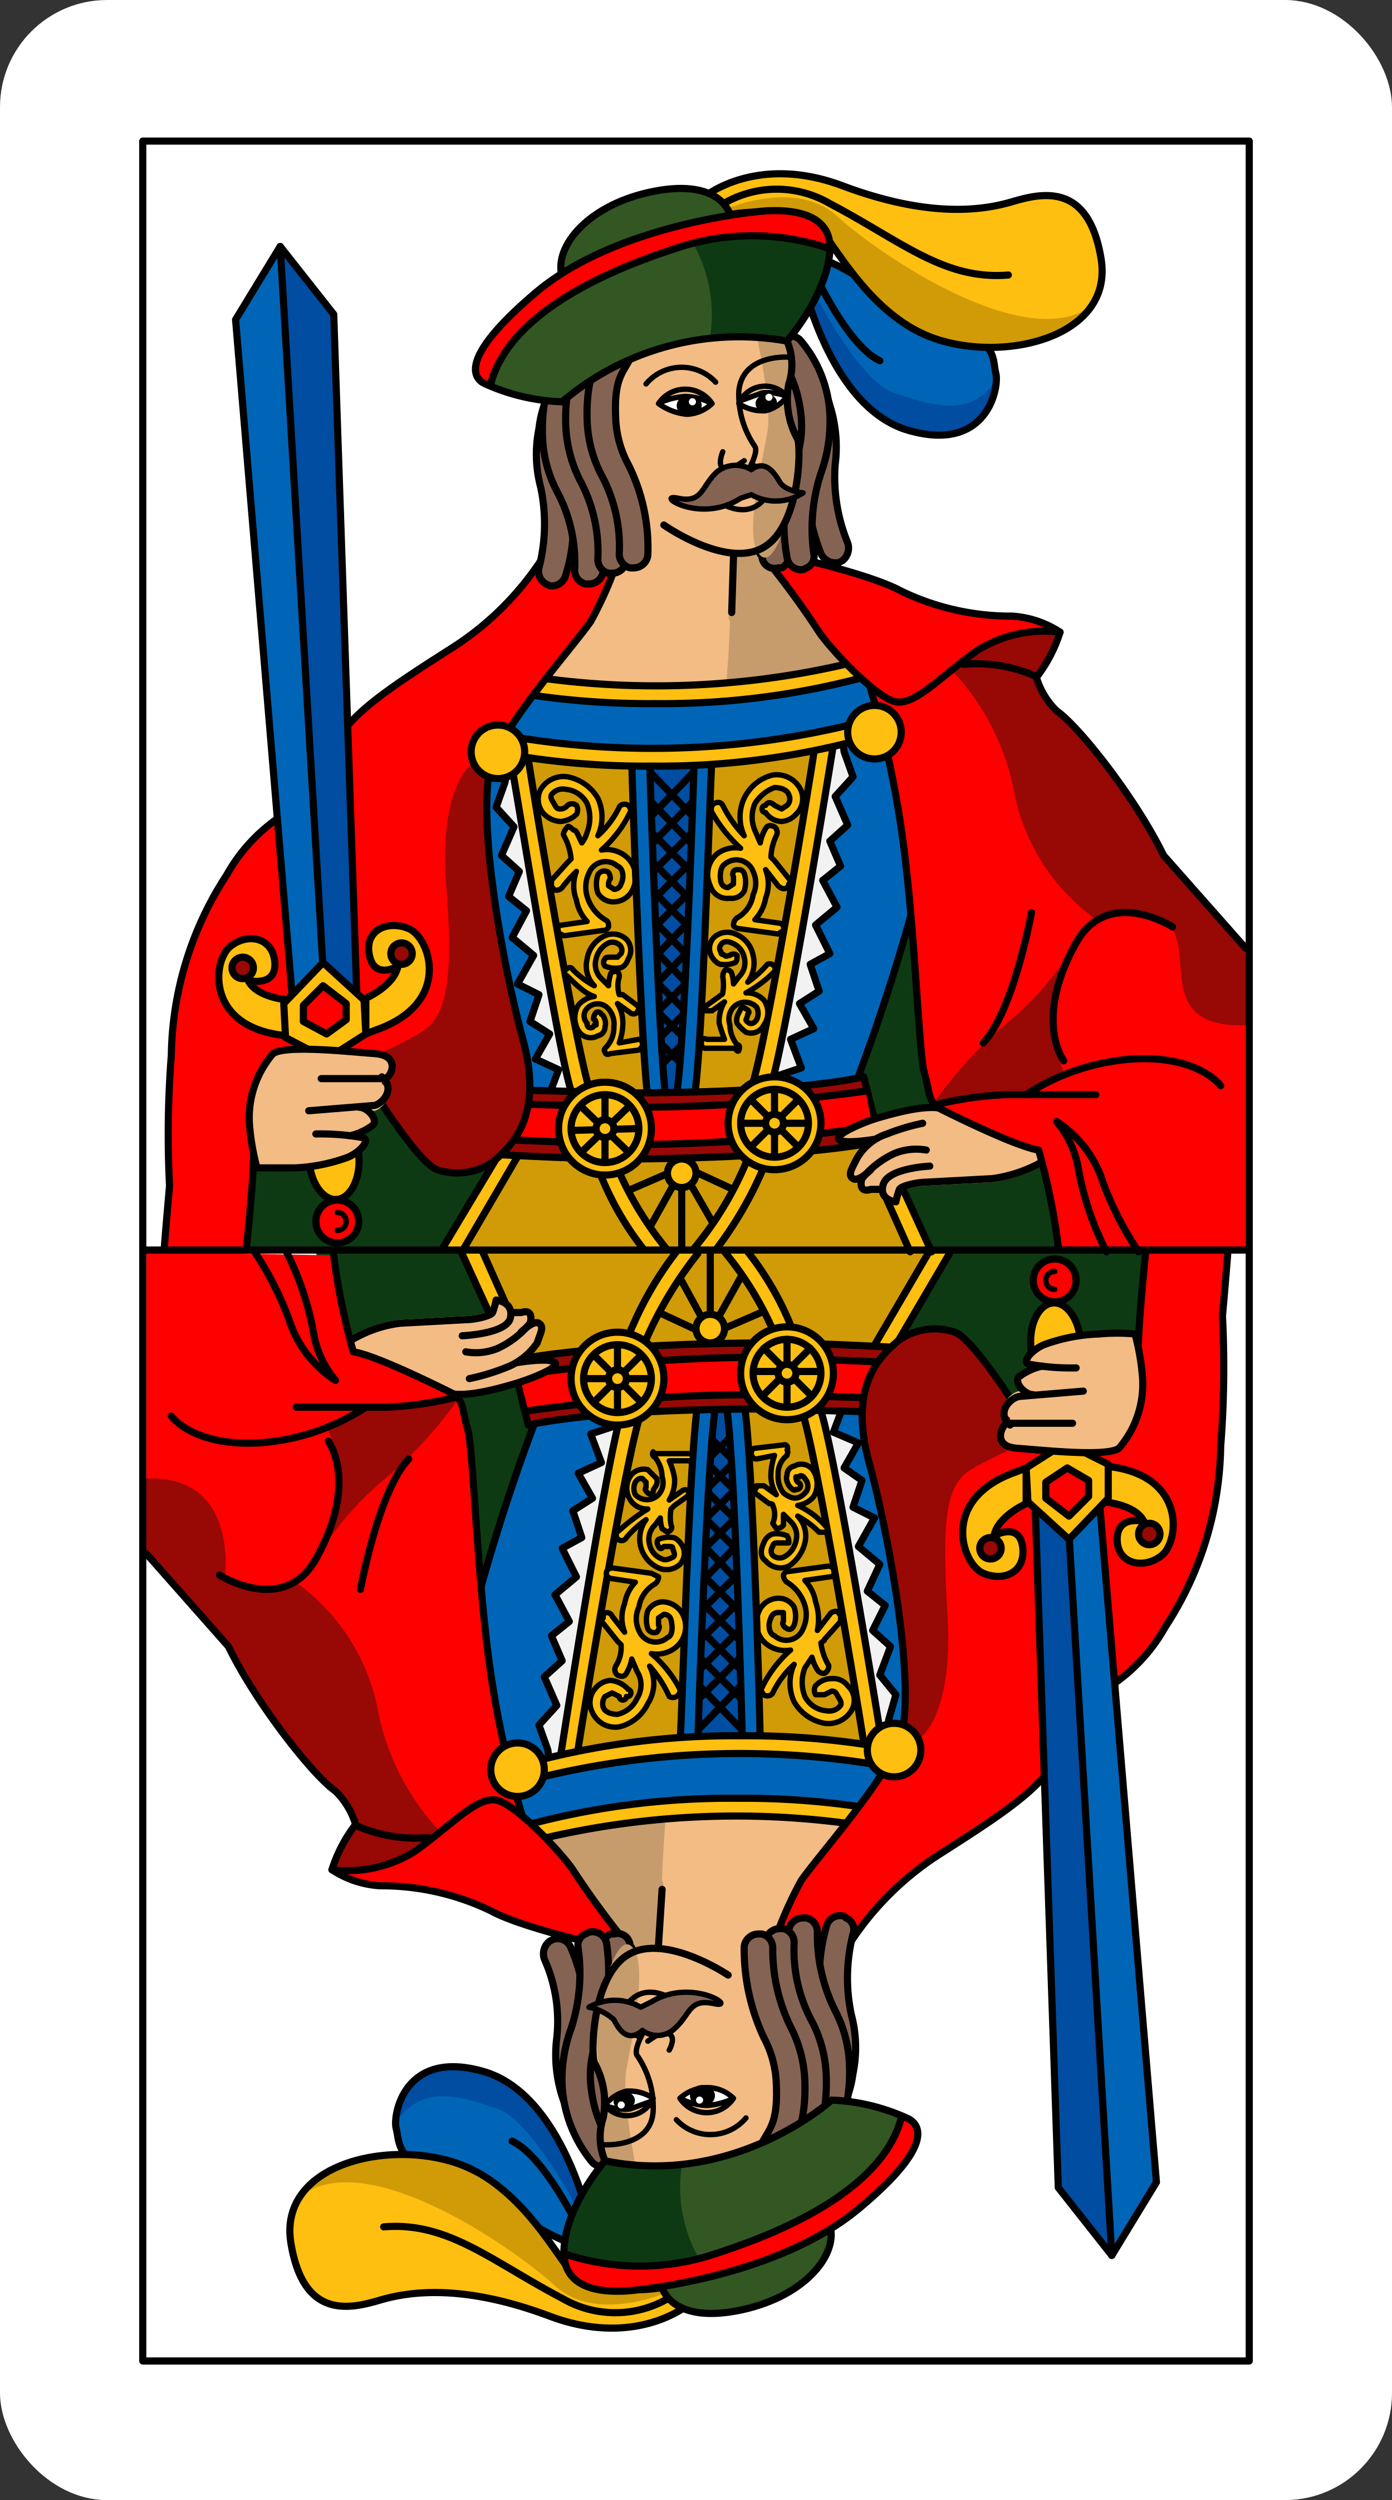 <svg xmlns="http://www.w3.org/2000/svg" viewBox="0 0 78 140">
  <rect x="0" y="0" width="78" height="140" fill="#333333" stroke="none"/>
  <rect width="78" height="140" rx="6" ry="6" fill="#fff"/>
  <path fill="#f3bc84" d="M43.3 108.8l1.5-3.2 2.6-3.5-6.3-.5-6.5.4-4.1 1 3 3.9 1.6 2.6H39l4.1-.2.2-.5z"/>
  <path d="M39.1 109.1a26.3 26.3 0 0 1-2-3.8c0-.9.2-3.5.2-3.5l-6.7 1.1 4.6 6.5z" fill="#c69c6d"/>
  <path fill="#0d3a12" d="M66.2 80.5l.1-10.5-48.6.1 4.4 20.4 44.1-10z"/>
  <path d="M30.1 79.3a112 112 0 0 0-3.8 12 18.2 18.2 0 0 0 .8 8.8h24.5s-.5-17.7-2-20.4-19.5-.4-19.5-.4z" fill="#0065b7" stroke="#000" stroke-linecap="round" stroke-linejoin="round" stroke-width=".4"/>
  <path d="M25.8 70l3.7 8.1 19.3-.4 4.5-7.6m0 0H25.8" fill="#febf10"/>
  <path fill="#d09b07" stroke="#000" stroke-linecap="round" stroke-linejoin="round" stroke-width=".4" d="M52 70.2l-3.8 6.5-18.1.4-.2-.6L27 70"/>
  <path d="M25.8 70l3.7 8.1 19.3-.4 4.4-7.5" fill="none" stroke="#000" stroke-linecap="round" stroke-linejoin="round" stroke-width=".4"/>
  <path d="M35.8 76a19.9 19.9 0 0 1 3.4-5.9h1.5a16.3 16.3 0 0 1 3.1 5.5l-8 .3" fill="#d09b07"/>
  <path fill="none" stroke="#000" stroke-linecap="round" stroke-linejoin="round" stroke-width=".4" d="M39.8 76v-5.9m.1 4.3l1.9-3.4m-1.7 3.6l3-1.3m-3.5 1L37.8 71m1.5 3.6l-2.8-1.3"/>
  <path d="M35.8 76a25.1 25.1 0 0 1 3.4-6H38a19.1 19.1 0 0 0-3.5 7l10.6-.3a16.7 16.7 0 0 0-3.3-6.7h-1.2a18.8 18.8 0 0 1 3.2 5.6l-8 .3" fill="#febf10"/>
  <path d="M40.6 70.1a18.8 18.8 0 0 1 3.2 5.6l-8 .3m2.1-5.9a19.3 19.3 0 0 0-3.4 6.9l10.6-.3a16.9 16.9 0 0 0-3.2-6.6M35.8 76a21.7 21.7 0 0 1 3.3-5.8" fill="none" stroke="#000" stroke-linecap="round" stroke-linejoin="round" stroke-width=".4"/>
  <path fill="#f2f2f2" stroke="#000" stroke-linecap="round" stroke-linejoin="round" stroke-width=".4" d="M49.8 96.3l.4-1.4-.9-1.1.6-1.6-1-.9.7-1.4-1-.8.7-1.5-1.2-1L49 85l-1.2-.6.5-1.5-1-.7.8-1.4-1.4-.6.6-1.6-1.5-.5-1.1.4 3.6 19.6 1.3-.2.2-1.6zM30.7 98l-.5-1.4 1-1.1-.7-1.6 1-.9-.6-1.4 1-.8-.8-1.5 1.2-1-.8-1.6 1.1-.6-.5-1.5 1.1-.7-.8-1.4 1.3-.6-.6-1.6 1.5-.5 1.2.4-3.7 19.6-1.2-.2-.2-1.6z"/>
  <path fill="#d09b07" d="M49.1 98l-3.8-19.7h-9.9l-3.6 20.2 8.5-.7 8.8.2z"/>
  <path fill="#004da1" d="M42.8 97.3l-1.5-18.7h-1.8l-.9 18.9 4.2-.2z"/>
  <path fill="none" stroke="#000" stroke-linecap="round" stroke-linejoin="round" stroke-width=".4" d="M41.7 97L39 94.2m2.7 1.1L39 92.6m2.7 1.1L39 91m2.7 1.1L39 89.4m2.7 1.1L39 87.8m2.7 1.1L39 86.1m2.7 1.1L39 84.5m2.7 1.1L39 82.9m2.7 1.1L39 81.3m2.7 1.1L39 79.7M39 97l2.7-2.8M39 95.3l2.7-2.7M39 93.7l2.7-2.7M39 92.1l2.7-2.7M39 90.5l2.7-2.7M39 88.9l2.7-2.8M39 87.2l2.7-2.7M39 85.6l2.7-2.7M39 84l2.7-2.7M39 82.4l2.7-2.7"/>
  <path d="M43.9 88.2a.5.5 0 0 0 .2.4 2.3 2.3 0 0 1 1 1.3 1.8 1.8 0 0 1-.1 1.3 1 1 0 0 1-1.6.4c-.3-.1-.4-.6-.2-1a.4.4 0 0 1 .4-.3h.3v.5c-.1.1 0 .3.2.4s.3 0 .4-.2a1.6 1.6 0 0 0 0-1 1 1 0 0 0-.8-.5 1.2 1.2 0 0 0-1.2.8 1.5 1.5 0 0 0 .5 1.8 1.7 1.7 0 0 0 1.3.3 6.6 6.6 0 0 0-1.6 2.1c-.1.1 0 .3.1.4s.4.1.5-.1a5.2 5.2 0 0 1 1.2-1.6 2.5 2.5 0 0 0 0 2.1 2.5 2.5 0 0 0 1.7 1.2 1.5 1.5 0 0 0 1.5-.7 1.1 1.1 0 0 0-.2-1.4 1 1 0 0 0-.9-.4 1.2 1.2 0 0 0-.9.4.5.5 0 0 0 0 .5h.5l.4-.2c.1 0 .2 0 .3.2s.3.4.2.6a.8.8 0 0 1-.8.3 1.5 1.5 0 0 1-1.2-.8 2.2 2.2 0 0 1 0-1.6l.4-.6a2.5 2.5 0 0 0 .3.7.4.4 0 0 0 .4.2c.2-.1.3-.4.2-.5A3.3 3.3 0 0 1 46 92c.1-.1.2-.1.2-.2l.9-1v-.3c0-.1-.1-.1-.1-.2s-.4-.1-.5.1l-.7.9a3 3 0 0 0-.1-1.6 2.3 2.3 0 0 0-.6-1.2l1.4-.2c.2 0 .3-.2.3-.4a.5.5 0 0 0-.4-.2l-2.2.3a.3.3 0 0 0-.3.2z" fill="#febf10" stroke="#000" stroke-linecap="round" stroke-linejoin="round" stroke-width=".3"/>
  <path d="M45.5 78.6a.5.5 0 0 1 .5.4c.9 2.9 3.4 18.5 3.5 19.1a.6.6 0 0 1-.5.6c-.2.1-.5-.1-.5-.4S45.9 82.2 45 79.2a.6.6 0 0 1 .4-.6z" fill="#febf10" stroke="#000" stroke-linecap="round" stroke-linejoin="round" stroke-width=".4"/>
  <path d="M41.2 78.2c.3 0 .4.2.5.4.5 3.1.9 18.3.9 19a.5.5 0 0 1-1 0c0-.2-.4-15.8-.9-18.9-.1-.2.1-.5.4-.5zm-1.7 0a.4.4 0 0 0-.4.4c-.5 3.1-.9 18.3-1 19a.6.6 0 0 0 .5.5.5.5 0 0 0 .5-.5c0-.2.5-15.8 1-18.9 0-.2-.2-.5-.4-.5z" fill="#0065b7" stroke="#000" stroke-linecap="round" stroke-linejoin="round" stroke-width=".4"/>
  <path d="M35.3 78.9a.5.5 0 0 0-.5.3c-.9 3-3.3 18.6-3.4 19.2a.4.4 0 0 0 .4.6c.2 0 .5-.1.5-.4s2.6-16.1 3.5-19.1c.1-.2-.1-.5-.4-.6z" fill="#febf10" stroke="#000" stroke-linecap="round" stroke-linejoin="round" stroke-width=".4"/>
  <path d="M44.1 81.2c.1.1 0 .2 0 .3a1.3 1.3 0 0 0-.5 1.1 1.5 1.5 0 0 0 .3 1c.5.4.9.4 1.3-.1a.6.6 0 0 0-.1-.7c-.1-.2-.3-.2-.3-.1h-.2a.4.4 0 0 0 .1.3.2.2 0 0 1-.1.4c-.1.1-.2 0-.3-.1s-.3-.4-.2-.7a.5.5 0 0 1 .4-.5.8.8 0 0 1 1.1.3 1.4 1.4 0 0 1 0 1.4 1.4 1.4 0 0 1-.9.5 4.6 4.6 0 0 1 1.6 1.2.2.2 0 0 1 0 .3h-.4a5 5 0 0 0-1.2-.9 1.6 1.6 0 0 1 .4 1.5 2.2 2.2 0 0 1-.9 1.3 1.1 1.1 0 0 1-1.3-.3c-.3-.2-.3-.6-.1-1a.8.8 0 0 1 .5-.5 1.5 1.5 0 0 1 .8.1.6.6 0 0 1 .1.4h-.7a.2.2 0 0 0-.2.2.4.4 0 0 0 0 .5.6.6 0 0 0 .6.1 1.3 1.3 0 0 0 .7-.9 1.1 1.1 0 0 0-.3-1.1l-.4-.4v.6a.5.5 0 0 1-.4.2l-.2-.3a1.2 1.2 0 0 0 0-1c0-.1-.1-.1-.2-.1l-.8-.6v-.2c.1-.1.1-.1.1-.2h.4l.7.5a2.1 2.1 0 0 1-.3-1.2 3.6 3.6 0 0 1 .2-1l-1 .2a.3.3 0 0 1-.3-.3c0-.2.1-.3.2-.3l1.7-.2a.2.2 0 0 1 .1.3zm-7.2 7.1a.5.5 0 0 1-.2.4 1.8 1.8 0 0 0-.9 1.3 1.5 1.5 0 0 0 0 1.3 1 1 0 0 0 1.6.4c.3-.1.3-.6.2-1a.4.4 0 0 0-.4-.3l-.3.2v.4c.1.1 0 .3-.1.4a.4.4 0 0 1-.5-.2 1.6 1.6 0 0 1 0-1 1 1 0 0 1 .8-.5 1.3 1.3 0 0 1 1.2.8 1.5 1.5 0 0 1-.5 1.8 1.7 1.7 0 0 1-1.3.3 6.6 6.6 0 0 1 1.6 2 .4.4 0 0 1-.6.4 6.4 6.4 0 0 0-1.1-1.7 2.1 2.1 0 0 1-.1 2.1 2.4 2.4 0 0 1-1.6 1.3 1.4 1.4 0 0 1-1.5-.8 1.2 1.2 0 0 1 .2-1.4 1.2 1.2 0 0 1 .8-.4 1.5 1.5 0 0 1 1 .5.2.2 0 0 1-.1.4.2.2 0 0 1-.4 0l-.4-.2-.4.2a.7.7 0 0 0-.1.6c.1.3.5.4.8.4a1.6 1.6 0 0 0 1.1-.9 1.4 1.4 0 0 0 0-1.5l-.3-.7a2.4 2.4 0 0 1-.3.8c-.1.2-.3.2-.5.1a.4.4 0 0 1-.1-.5 1.9 1.9 0 0 0 .3-1.2l-.2-.2-.8-1a.2.2 0 0 1 0-.3v-.2a.3.3 0 0 1 .5.1l.7.9a2.2 2.2 0 0 1 0-1.6 2.3 2.3 0 0 1 .6-1.2l-1.3-.2c-.2 0-.4-.2-.3-.4 0-.1.2-.2.3-.2l2.2.3zm-.3-7a.2.2 0 0 0 .1.3 1.8 1.8 0 0 1 .4 1.1 1 1 0 0 1-.2 1 .9.9 0 0 1-1.3 0 .8.8 0 0 1 0-.7c.2-.3.4-.2.4-.2l.2.2v.3c-.1.1 0 .2.1.3s.3.1.3-.1.3-.3.2-.7l-.5-.5a.9.9 0 0 0-1 .4 1.2 1.2 0 0 0 .1 1.4 1.1 1.1 0 0 0 .9.4 10.5 10.5 0 0 0-1.6 1.2.3.3 0 1 0 .4.4 5.8 5.8 0 0 1 1.1-1 1.8 1.8 0 0 0-.3 1.5 1.8 1.8 0 0 0 1 1.2 1.1 1.1 0 0 0 1.2-.2.9.9 0 0 0 .1-1.1c-.2-.3-.4-.4-.5-.4a1.5 1.5 0 0 0-.8.1c-.1.1-.1.2 0 .4s.2.1.3 0h.3c.1 0 .2 0 .2.1s.2.4 0 .5-.4.2-.6.1a1.1 1.1 0 0 1-.7-.8 1.1 1.1 0 0 1 .3-1.1l.3-.4a2.2 2.2 0 0 0 .1.6l.3.2c.2-.1.3-.2.2-.4a2.6 2.6 0 0 1 0-.9l.2-.2.7-.5a.4.4 0 0 0 .1-.3.3.3 0 0 0-.4 0l-.7.5a2.1 2.1 0 0 0 .3-1.2 3.8 3.8 0 0 0-.3-1h1.1c.1.1.2-.1.2-.2a.2.2 0 0 0-.2-.2h-2z" fill="#febf10" stroke="#000" stroke-linecap="round" stroke-linejoin="round" stroke-width=".3"/>
  <path d="M29.6 79.8c3.2-.7 8.9-.9 13.3-.9l7.4.2.8-3.6c-.2 0-4.8-.3-8.1-.3s-10.7.2-14.3 1l.9 3.6z" fill="#980805" stroke="#000" stroke-linecap="round" stroke-linejoin="round" stroke-width=".4"/>
  <path d="M29.1 77A99.8 99.8 0 0 1 43 76l7.1.3-.4 2-6.8-.2a91.7 91.7 0 0 0-13.3.9" fill="red" stroke="#000" stroke-linecap="round" stroke-linejoin="round" stroke-width=".4"/>
  <circle cx="44.1" cy="76.9" r="2.6" fill="#febf10" stroke="#000" stroke-linecap="round" stroke-linejoin="round" stroke-width=".4"/>
  <circle cx="44.1" cy="76.9" r="1.9" fill="#febf10" stroke="#000" stroke-linecap="round" stroke-linejoin="round" stroke-width=".4"/>
  <path fill="none" stroke="#000" stroke-linecap="round" stroke-linejoin="round" stroke-width=".4" d="M42.8 78.1l2.6-2.6m-2.6 0l2.6 2.6m-1.3.6V75m-1.8 1.8h3.6"/>
  <circle cx="44.1" cy="76.9" r=".5" fill="#febf10" stroke="#000" stroke-linecap="round" stroke-linejoin="round" stroke-width=".4"/>
  <circle cx="34.6" cy="77.2" r="2.6" fill="#febf10" stroke="#000" stroke-linecap="round" stroke-linejoin="round" stroke-width=".4"/>
  <circle cx="34.6" cy="77.2" r="1.9" fill="#febf10" stroke="#000" stroke-linecap="round" stroke-linejoin="round" stroke-width=".4"/>
  <path fill="none" stroke="#000" stroke-linecap="round" stroke-linejoin="round" stroke-width=".4" d="M33.3 78.5l2.6-2.6m-2.6 0l2.6 2.6m-1.3.5v-3.7m-1.8 1.9h3.6"/>
  <circle cx="34.6" cy="77.2" r=".5" fill="#febf10" stroke="#000" stroke-linecap="round" stroke-linejoin="round" stroke-width=".4"/>
  <circle cx="39.8" cy="74.4" r=".8" fill="#febf10" stroke="#000" stroke-linecap="round" stroke-linejoin="round" stroke-width=".4"/>
  <path fill="#0065b7" d="M47.9 101.6l2.6-2.8-3.9-1.1-14.1.6-4.1 1.6 1.5 2.5 6-.8 6.4-.3 4.5.3h1.1z"/>
  <path d="M41.3 100.7a44.7 44.7 0 0 1 7.7.6c.3.1.5.3.4.6s-.3.4-.6.4a47.3 47.3 0 0 0-19 .8c-.3.1-.6-.1-.6-.3s0-.6.3-.6a43.8 43.8 0 0 1 11.8-1.5z" fill="#febf10" stroke="#000" stroke-linecap="round" stroke-linejoin="round" stroke-width=".4"/>
  <path d="M48.5 107.8s.8-1.8 4.2-4 5.4-3.5 6.3-5l2.4-3.9a9.5 9.5 0 0 0 3.9-3.8A18.9 18.9 0 0 0 68.4 81a56.5 56.5 0 0 0 .1-7.3s.4-3.5.4-3.8h-4.7s-.5 5-.4 6-6.3 3.8-6.8 3-2.6-4-3.5-4.3a3.5 3.5 0 0 0-3.2.5c-.9.8-2.8 2.4-1.6 6.8s2.8 13.4 1.6 15.9-4.5 6.2-5.4 7.5a22.1 22.1 0 0 0-1.4 3.1l-.2 1.3a12.9 12.9 0 0 0 3.8-.5 3.2 3.2 0 0 0 1.4-1.4z" fill="red"/>
  <path d="M51.7 97.2s1.7-1.4 1.4-6.6-.2-7.4 1.3-8.3 3.2-1.5 3.4-1.8-3-4.7-3-4.7-1.4-1.6-2.8-1.3-3.3 1.8-3.4 2.9-.4 3.6 0 4.4 1.8 7.4 1.8 7.4l.4 4.3-.4 3.4.7.8z" fill="#980805"/>
  <path d="M64.2 70.1s-.5 4.8-.4 5.8-6.3 3.8-6.8 3-2.6-4-3.5-4.3a3.5 3.5 0 0 0-3.2.5c-.9.8-2.8 2.4-1.6 6.8s2.8 13.4 1.6 15.9-4.5 6.2-5.4 7.5a22.1 22.1 0 0 0-1.4 3.1l-.2 1.3s2.5-1.1 3.5-.7a.9.9 0 0 0 .9-.3 16.8 16.8 0 0 1 5-4.9c3.3-2.1 5.4-3.5 6.3-5l2.4-3.9a9.5 9.5 0 0 0 3.9-3.8A18.9 18.9 0 0 0 68.4 81a56.5 56.5 0 0 0 .1-7.3s.3-3.4.3-3.6" fill="none" stroke="#000" stroke-linecap="round" stroke-linejoin="round" stroke-width=".4"/>
  <path d="M41.5 97.2a44.7 44.7 0 0 1 7.7.6c.3.1.5.3.4.6s-.3.4-.6.4a47.3 47.3 0 0 0-19 .8c-.3.1-.6-.1-.6-.3s0-.6.3-.6a43.8 43.8 0 0 1 11.8-1.5z" fill="#febf10" stroke="#000" stroke-linecap="round" stroke-linejoin="round" stroke-width=".4"/>
  <circle cx="50.1" cy="98" r="1.5" fill="#febf10" stroke="#000" stroke-linecap="round" stroke-linejoin="round" stroke-width=".4"/>
  <path d="M19.7 75.6c.1.2 4.4 2 5.4 2.4s3-.3 3.7-.5 2.5-.8 2.3-1.2-2.1 0-2.1 0l1.1-1.1c.2-.6.4-.9.1-1.1s-.9.5-1 .5a2.3 2.3 0 0 0 .5-.5c.1-.3.1-.8-.5-.6h-.6c.1-.8-.8-.9-.8-.9a4.1 4.1 0 0 1-.2.7c-.1.2-1 .4-1.5.4l-3.7.2a7 7 0 0 0-2.8 1s0 .6.1.7zm8.2.2zm1.1-1z" fill="#f3bc84"/>
  <path d="M29 76.3s1.8-.3 2.1 0-1.6 1-2.3 1.2-2.7.8-3.7.5-5.3-2.2-5.4-2.4-.1-.5-.1-.5a7 7 0 0 1 2.8-1l3.7-.2c.5 0 1.4-.2 1.5-.4a4.1 4.1 0 0 0 .2-.7s1 .1.8 1-2.7 1-2.7 1" fill="none" stroke="#000" stroke-linecap="round" stroke-linejoin="round" stroke-width=".4"/>
  <path d="M26.3 77.2a12 12 0 0 0 2-.6 3.7 3.7 0 0 0 1.8-1.4c.2-.6.4-.9.1-1.1s-1 .5-1 .5" fill="none" stroke="#000" stroke-linecap="round" stroke-linejoin="round" stroke-width=".4"/>
  <path d="M26.1 75.7a3.2 3.2 0 0 0 1.8-.2 5.1 5.1 0 0 0 1.8-1.4c.1-.3.1-.8-.5-.6h-.5" fill="none" stroke="#000" stroke-linecap="round" stroke-linejoin="round" stroke-width=".4"/>
  <path fill="#0065b7" d="M64.8 122.2l-2.5 4.1-3-3.8L58 84.2l3.6-.2 3.2 38.2z"/>
  <path fill="#004da1" d="M59.3 122.3l3 3.8L59.8 84l-1.9.1 1.4 38.2z"/>
  <path fill="none" stroke="#000" stroke-linecap="round" stroke-linejoin="round" stroke-width=".4" d="M64.8 122.2l-2.5 4.1-3-3.8L58 84.2l3.6-.2 3.2 38.2z"/>
  <path fill="#0065b7" stroke="#000" stroke-linecap="round" stroke-linejoin="round" stroke-width=".4" d="M62.3 126.3l-2.5-42.1"/>
  <path d="M64.1 85.2s-1.5-.4-1.5 1 1.5 1.7 2.5.9 1.4-4.6-3.2-5h-.6l.5 2s1.8.1 2.3 1.1z" fill="#febf10" stroke="#000" stroke-linecap="round" stroke-linejoin="round" stroke-width=".4"/>
  <circle cx="64.4" cy="85.9" r=".6" fill="#980805" stroke="#000" stroke-linecap="round" stroke-linejoin="round" stroke-width=".4"/>
  <path d="M55.7 86s1.4-.8 1.6.6-1 2-2.2 1.5-2.5-4.2 1.9-5.7l.5-.2v2s-1.6.7-1.8 1.8z" fill="#febf10" stroke="#000" stroke-linecap="round" stroke-linejoin="round" stroke-width=".4"/>
  <circle cx="55.5" cy="86.7" r=".6" fill="#980805" stroke="#000" stroke-linecap="round" stroke-linejoin="round" stroke-width=".4"/>
  <path fill="#febf10" stroke="#000" stroke-linecap="round" stroke-linejoin="round" stroke-width=".4" d="M62.1 83.9l-2.2 2.3-2.3-2.1-.1-1.9 2.2-1.4 2.4 1.2v1.9z"/>
  <path fill="red" stroke="#000" stroke-linecap="round" stroke-linejoin="round" stroke-width=".4" d="M61 83.8l-1.1 1.1-1.3-1V83l1.2-.8 1.2.7v.9z"/>
  <ellipse cx="59.2" cy="75.2" rx="1.4" ry="2.3" transform="rotate(-3.4 60.13 75.98)" fill="#febf10" stroke="#000" stroke-linecap="round" stroke-linejoin="round" stroke-width=".4"/>
  <circle cx="59.1" cy="71.7" r="1.2" fill="red" stroke="#000" stroke-linecap="round" stroke-linejoin="round" stroke-width=".4"/>
  <path d="M59.1 72.2a.5.5 0 0 1 0-1" fill="red" stroke="#000" stroke-linecap="round" stroke-linejoin="round" stroke-width=".3"/>
  <path d="M56.6 79.8h-.2c-.3.2-.8 1.3.6 1.4s5 .5 5.7 0a5.5 5.5 0 0 0 1.3-4.3 13.2 13.2 0 0 0-.4-2.2 10.7 10.7 0 0 0-2 0 9.9 9.9 0 0 0-3.1.6c-.7.3-1.3 1-.8 1.1h.4c0 .1-.1.1-.1.2a1.4 1.4 0 0 0-.9.4c-.3.3.1.8.5.9h-.5c-.5.1-1.3.9-.5 1.5z" fill="#f3bc84"/>
  <path d="M60.1 79.7h-3.7c-.3.2-.8 1.3.6 1.4s5 .5 5.7 0a5.5 5.5 0 0 0 1.3-4.2 13.2 13.2 0 0 0-.4-2.2 10.7 10.7 0 0 0-2 0 9.9 9.9 0 0 0-3.1.6c-.7.3-1.3 1-.8 1.1a13.3 13.3 0 0 0 2.6.2" fill="none" stroke="#000" stroke-linecap="round" stroke-linejoin="round" stroke-width=".4"/>
  <path d="M60.7 77.9l-3.6.3c-.5.1-1.3.9-.5 1.6m1.8-3.3a3.3 3.3 0 0 0-1.3.6c-.3.3.3 1 .8 1" fill="none" stroke="#000" stroke-linecap="round" stroke-linejoin="round" stroke-width=".4"/>
  <path d="M25.4 78.1c.6.3.4.9.8 1.9s.5 7.3 1.1 12.2a56.8 56.8 0 0 0 2 9.6c-2.1 1.9-9.2 1.3-9.2 1.3a4.4 4.4 0 0 0-1.3-2.8c-1.3-.9-4.5-5-6-8.1L8.2 87V70.1l10.6.2a36.5 36.5 0 0 0 1.1 5.4 24.3 24.3 0 0 1 4.7 1.9z" fill="red"/>
  <path d="M24.6 102.5a13.7 13.7 0 0 1-3.4-6.6 11.4 11.4 0 0 0-4.5-7.2s-2.6 1.1-4.1-.4c0 0 .8-5.8-4.5-5.5V87l4.6 5.1a37.2 37.2 0 0 0 3.6 5.8l3 2.9.5 1.2a4.6 4.6 0 0 0 2.7.8c1.8.2.9 0 1.3 0a1.5 1.5 0 0 0 .8-.3zm-6.1-16.4a18.1 18.1 0 0 1 3.2-3.4 23.3 23.3 0 0 0 4-4.4l-5.1.5-2.2 1.3a7.6 7.6 0 0 1 .1 6z" fill="#980805"/>
  <path d="M20.1 103.1a4.4 4.4 0 0 0-1.3-2.8c-1.3-.9-4.5-5-6-8.1L8.2 87" fill="none" stroke="#000" stroke-linecap="round" stroke-linejoin="round" stroke-width=".4"/>
  <path d="M24 102.9a8.2 8.2 0 0 1-4.1-.7 8.2 8.2 0 0 0-1.3 2.5 5.5 5.5 0 0 0 3.6-.4 5.6 5.6 0 0 0 1.8-1.4z" fill="#980805"/>
  <path d="M18.6 104.7a8.2 8.2 0 0 1 1.3-2.5 8.2 8.2 0 0 0 4.1.7m5.3-1.1a56.8 56.8 0 0 1-2-9.6c-.6-4.9-.8-11.2-1.1-12.2s-.2-1.6-.8-1.9M12.3 88.2s3.6 2.3 5.4-.9 1.4-5.5.7-6.6m-8.8-1.4s1.2 1.7 4.9 1.5a12.5 12.5 0 0 0 6-2" fill="none" stroke="#000" stroke-linecap="round" stroke-linejoin="round" stroke-width=".4"/>
  <path d="M16.6 78.8h5.1a19.6 19.6 0 0 0 4-.6s-4.5-2.3-5.9-2.5a36.5 36.5 0 0 1-1.1-5.4" fill="none" stroke="#000" stroke-linecap="round" stroke-linejoin="round" stroke-width=".4"/>
  <path d="M14.2 70a18.5 18.5 0 0 1 2 3.9 6.3 6.3 0 0 0 2.6 3.4 5.5 5.5 0 0 1-1.2-2.5A16.7 16.7 0 0 0 16 70m4.2 19s1-5.5 2.7-7.3" fill="none" stroke="#000" stroke-linecap="round" stroke-linejoin="round" stroke-width=".4"/>
  <path d="M35.3 109.3s-5.8-1.2-7.8-2.3a14.1 14.1 0 0 0-6.2-1.4 5.5 5.5 0 0 1-2.7-.9 7.1 7.1 0 0 0 4.6-1c2-1.4 3.5-3.1 4.6-2.9s3.7 3 4.3 3.9a48.5 48.5 0 0 0 3 4.1c.6.4.2.5.2.5z" fill="red"/>
  <path d="M35.3 109.3s-5.8-1.2-7.8-2.3a14.1 14.1 0 0 0-6.2-1.4 5.5 5.5 0 0 1-2.7-.9 7.1 7.1 0 0 0 4.6-1c2-1.4 3.5-3.1 4.6-2.9s3.7 3 4.3 3.9a48.5 48.5 0 0 0 3 4.1c.6.4.2.5.2.5z" fill="none" stroke="#000" stroke-linecap="round" stroke-linejoin="round" stroke-width=".4"/>
  <circle cx="29" cy="99.1" r="1.5" fill="#febf10" stroke="#000" stroke-linecap="round" stroke-linejoin="round" stroke-width=".4"/>
  <path d="M30.8 108.7a.9.9 0 0 0-.3 1 8.5 8.5 0 0 1 .7 4.4 7.7 7.7 0 0 0 .3 3.3c.9 2.8 2.6 3.7 2.7 3.7a.7.7 0 0 0 1-.3.8.8 0 0 0-.3-1.1 5.1 5.1 0 0 1-1.9-2.8 6.3 6.3 0 0 1-.2-2.7 10.5 10.5 0 0 0-.8-5.1.8.8 0 0 0-1-.5z" fill="#856353" stroke="#000" stroke-linecap="round" stroke-linejoin="round" stroke-width=".4"/>
  <path d="M34.2 108.3a.8.8 0 0 0-.4.9 9.5 9.5 0 0 1-.4 4.4 8.5 8.5 0 0 0-.5 3.3 6.9 6.9 0 0 0 1.7 4.2.9.9 0 0 0 1.2 0 .9.9 0 0 0-.1-1.1 5.2 5.2 0 0 1-1.2-3.3 5.9 5.9 0 0 1 .4-2.6 10.1 10.1 0 0 0 .4-5.2.7.7 0 0 0-.9-.6z" fill="#856353" stroke="#000" stroke-linecap="round" stroke-linejoin="round" stroke-width=".4"/>
  <path d="M32.8 108.3a.7.7 0 0 0-.4.8 10 10 0 0 1-.4 4.5 8.3 8.3 0 0 0-.5 3.2 7.4 7.4 0 0 0 1.7 4.3.8.8 0 0 0 1.2-.1.9.9 0 0 0-.1-1.1c-.1 0-1-1-1.2-3.2a5.5 5.5 0 0 1 .4-2.6 11.3 11.3 0 0 0 .5-5.2.8.8 0 0 0-1-.7z" fill="#856353" stroke="#000" stroke-linecap="round" stroke-linejoin="round" stroke-width=".4"/>
  <path d="M33.4 115.5a4.7 4.7 0 0 1 .4 3.2 4.8 4.8 0 0 0 0 2.6 4 4 0 0 0 4 2.5c3.1-.1 7.1-2.8 7.2-6.3a22.4 22.4 0 0 0-1.5-7.9l-6.3-4.5-.2 2.6v1.4a2.5 2.5 0 0 0-1.7.3c-2.1 1.1-2.1 5.5-1.9 6.1z" fill="#f3bc84"/>
  <path d="M35.8 122.2s-1-4.6-.7-6.3 1.1-5.4.5-6.6-1.4.3-1.9 2.6a10.1 10.1 0 0 0-.1 4l.4 1.7-.4 2.1.3 1.3 1.3 1.1z" fill="#c69c6d"/>
  <path d="M41.8 118.6a2.6 2.6 0 0 1-3.9.1m-4.1 1.4s2.7.2 2.8-1.9a5.1 5.1 0 0 0-.9-3.1c-.2-.3.3-1.2.3-1.2m1.5.9s.4-.7 0-.9-.7.1-.9.2l-.3.2m.2-.6l.1.4m-.7 0l-.4-.2m2.4-1.8s-1.9-1.5-3 .5" fill="none" stroke="#000" stroke-linecap="round" stroke-linejoin="round" stroke-width=".3"/>
  <path d="M47.4 107.4a.7.7 0 0 1 .4.9 9.9 9.9 0 0 0-.1 4.5 7.2 7.2 0 0 1 .1 3.3 6.6 6.6 0 0 1-2.1 4 .8.8 0 0 1-1.2-.2.9.9 0 0 1 .2-1.1c.1 0 1.1-.9 1.6-3.1a7.6 7.6 0 0 0-.1-2.6 10.2 10.2 0 0 1 .1-5.2.8.8 0 0 1 1-.6z" fill="#856353" stroke="#000" stroke-linecap="round" stroke-linejoin="round" stroke-width=".4"/>
  <path d="M45.2 107.4a.8.8 0 0 1 .6.8 9.5 9.5 0 0 0 1 4.4 7.1 7.1 0 0 1 .8 3.1c.1 3-1.1 4.4-1.2 4.5a.9.9 0 0 1-1.1.1 1 1 0 0 1-.1-1.2c.1 0 .9-1.1.8-3.3a5.9 5.9 0 0 0-.7-2.6 11.7 11.7 0 0 1-1.1-5.1.8.8 0 0 1 .8-.7z" fill="#856353" stroke="#000" stroke-linecap="round" stroke-linejoin="round" stroke-width=".4"/>
  <path d="M43.9 108a.8.8 0 0 1 .6.8 8.4 8.4 0 0 0 1 4.4 7.1 7.1 0 0 1 .8 3.1c.1 3-1.1 4.4-1.2 4.5a.8.8 0 1 1-1.2-1.1c.1 0 .9-1.1.8-3.3a5.9 5.9 0 0 0-.7-2.6 10.4 10.4 0 0 1-1.1-5.1.8.8 0 0 1 .8-.7z" fill="#856353" stroke="#000" stroke-linecap="round" stroke-linejoin="round" stroke-width=".4"/>
  <path d="M42.7 108.3a.8.8 0 0 1 .6.8 9.9 9.9 0 0 0 1 4.4 7.1 7.1 0 0 1 .8 3.1c.1 3-1.1 4.4-1.2 4.5s-1.5.9-1.9.6.3-.9.7-1.7.9-1.1.8-3.3a5.9 5.9 0 0 0-.7-2.6 11.7 11.7 0 0 1-1.1-5.1.8.8 0 0 1 .8-.7z" fill="#856353" stroke="#000" stroke-linecap="round" stroke-linejoin="round" stroke-width=".4"/>
  <path d="M41 117.4a2.5 2.5 0 0 0-1.8-.5 1.5 1.5 0 0 0-1 .6 1.8 1.8 0 0 0 1.6.4c1-.1 1.2-.5 1.2-.5z" fill="#fff"/>
  <path d="M40.9 117.6a4 4 0 0 1-1.3.3 3.4 3.4 0 0 1-1.5-.4 2.3 2.3 0 0 1 1.5-.6 2.1 2.1 0 0 1 1.5.6m-3 0a1.8 1.8 0 0 0 3 0" fill="none" stroke="#000" stroke-linecap="round" stroke-linejoin="round" stroke-width=".3"/>
  <ellipse cx="39.4" cy="117.4" rx=".7" ry=".6" transform="rotate(-1.6 37.74 118.71)"/>
  <circle cx="39.2" cy="117.6" r=".2" fill="#fff"/>
  <path d="M36.6 117.4a2.8 2.8 0 0 0-1.8-.2 1.4 1.4 0 0 0-1 .7 2 2 0 0 0 1.7.2c.9-.2 1.1-.7 1.1-.7z" fill="#fff"/>
  <path d="M36.4 117.7l-1.1.4a3 3 0 0 1-1.4-.2 2.1 2.1 0 0 1 1.2-.8 2.4 2.4 0 0 1 1.5.4m-2.7.4a1.6 1.6 0 0 0 2.7-.4" fill="none" stroke="#000" stroke-linecap="round" stroke-linejoin="round" stroke-width=".3"/>
  <ellipse cx="35.1" cy="117.6" rx=".6" ry=".5" transform="rotate(-8.8 35.34 118.42)"/>
  <ellipse cx="34.9" cy="117.8" rx=".2" ry=".2" transform="rotate(-8.8 35.34 118.42)" fill="#fff"/>
  <path d="M33.9 121a3.4 3.4 0 0 1-.1-2.4 4.6 4.6 0 0 0-.5-3.1c-.2-.6-.1-5 2-6.1s5.5 1.2 5.5 1.2" fill="none" stroke="#000" stroke-linecap="round" stroke-linejoin="round" stroke-width=".4"/>
  <path d="M36 113.7a1.4 1.4 0 0 0 1.8-.1c.9-.8.8-1.7 2.2-1.4s-1.2-1.5-3.5-.1l-.6.3a2.9 2.9 0 0 0-2.9 0 2.9 2.9 0 0 1 1.4.7c.3.6.8 1.3 1.6.6z" fill="#856353" stroke="#000" stroke-linecap="round" stroke-linejoin="round" stroke-width=".3"/>
  <path fill="#f2f2f2" stroke="#000" stroke-linecap="round" stroke-linejoin="round" stroke-width=".4" d="M36.9 108.9l.2-3.1"/>
  <path d="M33.1 124.7s-1.5-7.4-6-8.7-5.1 2.5-4.9 3.2-.1 1.9 2.9 2.7 4.2 2.9 7.4 3.9.6-1.1.6-1.1z" fill="#0065b7"/>
  <path d="M22.1 119c1.5-2.5 4-1.5 5.8-.9s4.3 5.3 4.3 5.3l.4-.7s-1.9-4.2-2.7-5-2.9-2.3-4.8-2a2.8 2.8 0 0 0-2.5 1.6 12.8 12.8 0 0 0-.5 1.7z" fill="#004da1"/>
  <path d="M33.1 124.7s-1.5-7.4-6-8.7-5.1 2.5-4.9 3.2-.1 1.9 2.9 2.7 4.2 2.9 7.4 3.9.6-1.1.6-1.1z" fill="none" stroke="#000" stroke-linecap="round" stroke-linejoin="round" stroke-width=".4"/>
  <path d="M38.5 129.1s-2.9 2.4-7.7.6-7.8-1.4-9.5-.9-4.3 1.1-5-3.2 5.2-5.8 9.2-4.5 6.1 6 6.9 6.4a8.6 8.6 0 0 0 5.2.5c2.3-.4.9 1.1.9 1.1z" fill="#febf10"/>
  <path d="M37.3 128.4s-3.9 1.7-6.2-.4-10.2-7.6-14-5.2l.5-.6 2.3-1.2s3.5-.9 5.3 0a29.5 29.5 0 0 1 3.5 2.2l1.6 1.8.9 1.1a3.1 3.1 0 0 0 1.9 1.6l3.6.4z" fill="#d09b07"/>
  <path d="M38.5 129.1s-2.9 2.4-7.7.6-7.8-1.4-9.5-.9-4.3 1.1-5-3.2 5.2-5.8 9.2-4.5 6 6 6.9 6.5a8.8 8.8 0 0 0 5.2.4c2.3-.4.9 1.1.9 1.1z" fill="none" stroke="#000" stroke-linecap="round" stroke-linejoin="round" stroke-width=".4"/>
  <path d="M38.3 128.1a5.9 5.9 0 0 1-6.8.6c-4-2.1-6.4-4.3-10-4m11.1.4s-2-4.3-3.9-5.2" fill="none" stroke="#000" stroke-linecap="round" stroke-linejoin="round" stroke-width=".4"/>
  <path d="M37.1 128.1s.5 2 4.2 1.3 5.7-3.1 5.2-4.8-9.4 2-9.4 2z" fill="#325723"/>
  <path d="M37.1 128.1s.5 2 4.2 1.3 5.7-3.1 5.2-4.8-9.4 2-9.4 2z" fill="none" stroke="#000" stroke-linecap="round" stroke-linejoin="round" stroke-width=".4"/>
  <path d="M46.6 117.6s-5.4 4.9-12.7 3.4c0 0-2.2 2.5-2.3 5s2.8 2.3 3.3 2.3 8.5-.7 13.2-4.6 3.2-4.9 2.7-5.1a11.3 11.3 0 0 0-4.2-1z" fill="#325723"/>
  <path d="M39.3 126.7a8.1 8.1 0 0 1-1.1-5.4l-4.2-.2a16.7 16.7 0 0 0-2.2 3.7 3.9 3.9 0 0 0-.1 1.5l1.9.4 2.4.2 2.2-.2z" fill="#0d3a12"/>
  <path d="M50.6 118.6l.7.5-.2 1.2-1.9 2.4-2.9 2.2-4.1 1.9-4.1 1.1-2.2.3h-2.3l-1.3-.4-.6-.7v-.9a13.3 13.3 0 0 0 8.5 0c5.9-1.9 9.6-4.5 10.4-7.6" fill="red"/>
  <path d="M46.6 117.6s-5.4 4.9-12.7 3.4c0 0-2.2 2.5-2.3 5s2.8 2.3 3.3 2.3 8.5-.7 13.2-4.6 3.2-4.9 2.7-5.1a11.3 11.3 0 0 0-4.2-1z" fill="none" stroke="#000" stroke-linecap="round" stroke-linejoin="round" stroke-width=".4"/>
  <path d="M31.6 126.2a13.3 13.3 0 0 0 8.5 0c5.9-1.9 9.6-4.5 10.4-7.6" fill="none" stroke="#000" stroke-linecap="round" stroke-linejoin="round" stroke-width=".4"/>
  <path fill="#f3bc84" d="M34.7 31.3l-1.4 3.2-2.7 3.5 6.4.5 6.4-.4 4.1-1-3-3.9-1.6-2.6H39l-4.1.2-.2.5z"/>
  <path d="M38.9 31a26.3 26.3 0 0 1 2 3.8c0 .9-.2 3.5-.2 3.5l6.7-1.1-4.6-6.5z" fill="#c69c6d"/>
  <path fill="#0d3a12" d="M11.8 59.6l-.1 10.5 48.6-.1L56 49.6l-44.2 10z"/>
  <path d="M47.9 60.8a112 112 0 0 0 3.8-12 18.2 18.2 0 0 0-.8-8.8H26.4s.6 17.7 2.1 20.4 19.4.4 19.4.4z" fill="#0065b7" stroke="#000" stroke-linecap="round" stroke-linejoin="round" stroke-width=".4"/>
  <path d="M52.2 70.1L48.5 62l-19.2.4-4.5 7.6m0 0h27.4" fill="#febf10"/>
  <path fill="#d09b07" stroke="#000" stroke-linecap="round" stroke-linejoin="round" stroke-width=".4" d="M26 69.9l3.8-6.5 18.1-.4.2.6 2.9 6.5"/>
  <path d="M52.2 70.1L48.5 62l-19.2.4-4.5 7.5" fill="none" stroke="#000" stroke-linecap="round" stroke-linejoin="round" stroke-width=".4"/>
  <path d="M42.2 64.1a19.9 19.9 0 0 1-3.4 5.9h-1.5a16.3 16.3 0 0 1-3.1-5.5l8-.3" fill="#d09b07"/>
  <path fill="none" stroke="#000" stroke-linecap="round" stroke-linejoin="round" stroke-width=".4" d="M38.2 64.1V70m-.1-4.3l-1.9 3.4m1.7-3.6l-3 1.3m3.5-1l1.9 3.3m-1.6-3.6l2.8 1.3"/>
  <path d="M42.2 64.1a22.1 22.1 0 0 1-3.4 6H40a20.8 20.8 0 0 0 3.6-7l-10.7.3a16.7 16.7 0 0 0 3.3 6.7h1.2a18.8 18.8 0 0 1-3.2-5.6l8-.3" fill="#febf10"/>
  <path d="M37.4 70a18.8 18.8 0 0 1-3.2-5.6l8-.3M40.1 70a21.1 21.1 0 0 0 3.5-6.9l-10.7.3a16.9 16.9 0 0 0 3.2 6.6m6.1-5.9a19.3 19.3 0 0 1-3.3 5.8" fill="none" stroke="#000" stroke-linecap="round" stroke-linejoin="round" stroke-width=".4"/>
  <path fill="#f2f2f2" stroke="#000" stroke-linecap="round" stroke-linejoin="round" stroke-width=".4" d="M28.3 43.8l-.5 1.4 1 1.1-.7 1.6 1 .9-.6 1.4 1 .8-.8 1.5 1.2 1-.9 1.6 1.2.6-.5 1.5 1.1.7-.8 1.4 1.3.6-.6 1.6 1.5.5 1.1-.4L29.7 42l-1.2.2-.2 1.6zm19-1.7l.5 1.4-1 1.1.7 1.6-1 .9.6 1.4-1 .8.8 1.5-1.2 1 .8 1.6-1.1.6.5 1.5-1.1.7.8 1.4-1.3.6.6 1.6-1.5.5-1.1-.4 3.6-19.6 1.2.2.2 1.6z"/>
  <path fill="#d09b07" d="M28.9 42.1l3.9 19.7h9.8l3.6-20.2-8.4.7-8.9-.2z"/>
  <path fill="#004da1" d="M35.3 42.8l1.4 18.7h1.8l1-18.9-4.2.2z"/>
  <path fill="none" stroke="#000" stroke-linecap="round" stroke-linejoin="round" stroke-width=".4" d="M36.3 43.1l2.7 2.8m-2.7-1.2l2.7 2.8m-2.7-1.1l2.7 2.7M36.3 48l2.7 2.7m-2.7-1.1l2.7 2.7m-2.7-1.1L39 54m-2.7-1.2l2.7 2.8m-2.7-1.1l2.7 2.7m-2.7-1.1l2.7 2.7m-2.7-1.1l2.7 2.7m0-17.3l-2.7 2.8m2.7-1.2l-2.7 2.8m2.7-1.1l-2.7 2.7M39 48l-2.7 2.7m2.7-1.1l-2.7 2.7m2.7-1.1L36.3 54m2.7-1.2l-2.7 2.8m2.7-1.1l-2.7 2.7m2.7-1.1l-2.7 2.7m2.7-1.1l-2.7 2.7"/>
  <path d="M34.1 51.9c0-.2 0-.3-.2-.4a2.3 2.3 0 0 1-1-1.3 1.8 1.8 0 0 1 .1-1.3 1 1 0 0 1 1.6-.4c.3.1.4.6.2 1a.4.4 0 0 1-.4.3l-.3-.2a.6.6 0 0 1 .1-.4c0-.2-.1-.4-.2-.4a.4.4 0 0 0-.5.2 1.6 1.6 0 0 0 0 1 1 1 0 0 0 .8.5 1.2 1.2 0 0 0 1.2-.8 1.5 1.5 0 0 0-.5-1.8 1.7 1.7 0 0 0-1.3-.3 6.6 6.6 0 0 0 1.6-2.1c.1-.1 0-.3-.1-.4s-.4-.1-.5.1a5.2 5.2 0 0 1-1.2 1.6 2.5 2.5 0 0 0 0-2.1 2.5 2.5 0 0 0-1.7-1.2 1.5 1.5 0 0 0-1.5.7 1.2 1.2 0 0 0 .2 1.4 1.4 1.4 0 0 0 .9.4 1.4 1.4 0 0 0 .9-.4.5.5 0 0 0 0-.5.4.4 0 0 0-.5 0 .5.5 0 0 1-.4.2c-.1 0-.2 0-.3-.2s-.3-.4-.2-.6a.8.8 0 0 1 .8-.3 1.5 1.5 0 0 1 1.2.8 2.2 2.2 0 0 1 0 1.6 1.6 1.6 0 0 1-.3.6c-.2-.4-.3-.7-.4-.7s-.3-.3-.4-.2-.3.4-.2.5a3.3 3.3 0 0 1 .4 1.3l-.2.2-.9 1v.3c0 .1.1.1.1.2a.4.4 0 0 0 .5-.1 7.3 7.3 0 0 1 .8-.9 2.2 2.2 0 0 0 0 1.6 2.3 2.3 0 0 0 .6 1.2l-1.4.2c-.2 0-.3.2-.3.4l.4.2 2.2-.3a.3.3 0 0 0 .3-.2z" fill="#febf10" stroke="#000" stroke-linecap="round" stroke-linejoin="round" stroke-width=".3"/>
  <path d="M32.5 61.5a.5.5 0 0 1-.5-.4c-.9-3-3.3-18.5-3.5-19.1a.6.6 0 0 1 .5-.6c.2-.1.5.1.5.4s2.6 16.1 3.5 19.1c.1.2-.1.5-.4.6z" fill="#febf10" stroke="#000" stroke-linecap="round" stroke-linejoin="round" stroke-width=".4"/>
  <path d="M36.8 61.9c-.3 0-.4-.2-.5-.4-.4-3.1-.9-18.3-.9-19a.5.5 0 0 1 1 0c0 .2.5 15.8.9 18.9.1.2-.1.5-.4.5zm1.7 0a.4.4 0 0 0 .4-.4c.5-3.1.9-18.3 1-19a.5.5 0 0 0-.5-.5.5.5 0 0 0-.5.5c0 .2-.5 15.8-1 18.9 0 .2.2.5.4.5z" fill="#0065b7" stroke="#000" stroke-linecap="round" stroke-linejoin="round" stroke-width=".4"/>
  <path d="M42.7 61.2a.5.5 0 0 0 .5-.4c.9-2.9 3.4-18.5 3.5-19.1a.6.6 0 0 0-.5-.6c-.2-.1-.5.1-.5.4s-2.6 16.1-3.5 19.1a.6.6 0 0 0 .4.6z" fill="#febf10" stroke="#000" stroke-linecap="round" stroke-linejoin="round" stroke-width=".4"/>
  <path d="M33.9 58.9c-.1-.1 0-.2.1-.3a1.6 1.6 0 0 0 .4-1.1 1.3 1.3 0 0 0-.3-1 .8.8 0 0 0-1.3.1.6.6 0 0 0 .1.7.2.2 0 0 0 .4.1h.1c0-.1 0-.3-.1-.3s0-.3.1-.4a.2.2 0 0 1 .3.1c.1 0 .3.4.2.7a.5.5 0 0 1-.4.5.8.8 0 0 1-1.1-.3 1.4 1.4 0 0 1 0-1.4 1.4 1.4 0 0 1 .9-.5c-.7-.2-1.5-1.2-1.6-1.2a.2.2 0 0 1 0-.3c.1-.1.3-.2.4 0a5 5 0 0 0 1.2.9 1.6 1.6 0 0 1-.4-1.5 1.7 1.7 0 0 1 1-1.3 1.1 1.1 0 0 1 1.2.2.9.9 0 0 1 .1 1.1c-.1.3-.3.5-.5.5a1.5 1.5 0 0 1-.8-.1.3.3 0 0 1 0-.4c0-.1.2-.1.3-.1h.4l.2-.2a.4.4 0 0 0-.1-.5.6.6 0 0 0-.6-.1 1.3 1.3 0 0 0-.7.9 1.1 1.1 0 0 0 .3 1.1l.4.4a2.2 2.2 0 0 1 .1-.6c0-.1.1-.2.3-.2s.2.2.2.3a1.7 1.7 0 0 0 0 1h.2l.8.6a.3.3 0 0 1 .1.2c0 .1-.1.1-.1.2a.3.3 0 0 1-.4 0l-.7-.5a2.1 2.1 0 0 1 .3 1.2 3.6 3.6 0 0 1-.2 1l1.1-.2c.1 0 .2.1.2.3h.1l-.3.3-1.6.2c-.2.1-.3 0-.3-.1zm7.2-7.1a.5.5 0 0 1 .2-.4 1.8 1.8 0 0 0 .9-1.3 1.5 1.5 0 0 0 0-1.3 1 1 0 0 0-1.6-.4c-.2.1-.3.6-.2 1a.4.4 0 0 0 .4.3l.3-.2v-.4c-.1-.2 0-.4.2-.4s.3 0 .4.2a1.6 1.6 0 0 1 0 1 .8.8 0 0 1-.8.4 1 1 0 0 1-1.1-.7 1.5 1.5 0 0 1 .4-1.8 1.7 1.7 0 0 1 1.3-.3 8.1 8.1 0 0 1-1.6-2 .4.4 0 0 1 .1-.5c.2-.1.4-.1.5.1a6.7 6.7 0 0 0 1.2 1.7 2.5 2.5 0 0 1 0-2.1 2.4 2.4 0 0 1 1.6-1.3 1.5 1.5 0 0 1 1.5.7 1.2 1.2 0 0 1-.2 1.5 1.2 1.2 0 0 1-.8.4 1.1 1.1 0 0 1-.9-.5.2.2 0 0 1 0-.4c.1-.2.3-.2.5 0l.4.2.3-.2a.5.5 0 0 0 .1-.6c-.1-.3-.5-.4-.8-.4a2.2 2.2 0 0 0-1.1.9 1.9 1.9 0 0 0 0 1.5l.3.7a2.4 2.4 0 0 1 .3-.8c.1-.2.3-.2.5-.1a.4.4 0 0 1 .1.5 3 3 0 0 0-.3 1.2l.2.2.8 1a.2.2 0 0 1 0 .3c0 .1 0 .1-.1.2s-.3.1-.5-.1l-.7-.9a2.2 2.2 0 0 1 0 1.6 2.3 2.3 0 0 1-.6 1.2l1.4.2a.3.3 0 0 1 .2.4l-.3.2-2.2-.3c-.1 0-.3-.1-.3-.2zm.3 7c.1-.2 0-.3-.1-.3a1.8 1.8 0 0 1-.4-1.1 1 1 0 0 1 .2-1 .9.9 0 0 1 1.3 0 .8.8 0 0 1 0 .7c-.2.3-.4.2-.4.2s-.2-.1-.2-.2a1 1 0 0 0 .1-.3c.1-.1.1-.2-.1-.3a.2.2 0 0 0-.3 0c0 .1-.3.4-.2.8a2.3 2.3 0 0 0 .5.5.8.8 0 0 0 1-.4 1.2 1.2 0 0 0 0-1.4 1.3 1.3 0 0 0-1-.4 6.9 6.9 0 0 0 1.6-1.2.3.3 0 0 0-.4-.4 5.8 5.8 0 0 1-1.1 1 1.8 1.8 0 0 0 .3-1.5 1.6 1.6 0 0 0-1-1.2 1.1 1.1 0 0 0-1.2.2.9.9 0 0 0-.1 1.1c.2.3.4.4.5.4a1.5 1.5 0 0 0 .8-.1c.1-.1.1-.2.1-.4a.3.3 0 0 0-.4 0c-.1 0-.2.1-.3 0s-.2 0-.2-.2a.3.3 0 0 1 0-.4c.1-.2.4-.2.6-.1a1.1 1.1 0 0 1 .7.8 1.1 1.1 0 0 1-.3 1.1l-.3.4a2.2 2.2 0 0 0-.1-.6c0-.1-.2-.2-.3-.2s-.2.2-.2.4a2.6 2.6 0 0 1 0 .9c0 .1-.1.1-.2.2l-.7.5a.4.4 0 0 0-.1.3h.4l.7-.5a2.1 2.1 0 0 0-.3 1.2 9.4 9.4 0 0 0 .3.9h-1c-.2-.1-.3 0-.3.2s.1.3.2.3h1.7c.1.2.2.2.2.1z" fill="#febf10" stroke="#000" stroke-linecap="round" stroke-linejoin="round" stroke-width=".3"/>
  <path d="M48.4 60.3c-3.2.7-8.9.9-13.3.9l-7.4-.2-.8 3.6c.2 0 4.8.3 8.1.3s10.7-.2 14.3-1l-.9-3.6z" fill="#980805" stroke="#000" stroke-linecap="round" stroke-linejoin="round" stroke-width=".4"/>
  <path d="M48.9 63.1a99.8 99.8 0 0 1-13.9 1l-7.1-.3.4-2 6.8.2a94.1 94.1 0 0 0 13.4-.9" fill="red" stroke="#000" stroke-linecap="round" stroke-linejoin="round" stroke-width=".4"/>
  <circle cx="33.9" cy="63.2" r="2.6" fill="#febf10" stroke="#000" stroke-linecap="round" stroke-linejoin="round" stroke-width=".4"/>
  <circle cx="33.9" cy="63.2" r="1.9" fill="#febf10" stroke="#000" stroke-linecap="round" stroke-linejoin="round" stroke-width=".4"/>
  <path fill="none" stroke="#000" stroke-linecap="round" stroke-linejoin="round" stroke-width=".4" d="M35.2 62l-2.6 2.5m2.6 0L32.6 62m1.3-.6v3.7m1.8-1.9l-3.6.1"/>
  <circle cx="33.9" cy="63.2" r=".5" fill="#febf10" stroke="#000" stroke-linecap="round" stroke-linejoin="round" stroke-width=".4"/>
  <circle cx="43.4" cy="62.9" r="2.6" fill="#febf10" stroke="#000" stroke-linecap="round" stroke-linejoin="round" stroke-width=".4"/>
  <circle cx="43.4" cy="62.9" r="1.9" fill="#febf10" stroke="#000" stroke-linecap="round" stroke-linejoin="round" stroke-width=".4"/>
  <path fill="none" stroke="#000" stroke-linecap="round" stroke-linejoin="round" stroke-width=".4" d="M44.7 61.6l-2.6 2.6m2.6 0l-2.6-2.6m1.3-.5v3.6m1.8-1.8h-3.6"/>
  <circle cx="43.4" cy="62.9" r=".5" fill="#febf10" stroke="#000" stroke-linecap="round" stroke-linejoin="round" stroke-width=".4"/>
  <circle cx="38.2" cy="65.7" r=".8" fill="#febf10" stroke="#000" stroke-linecap="round" stroke-linejoin="round" stroke-width=".4"/>
  <path fill="#0065b7" d="M30.1 38.5l-2.6 2.8 3.9 1.1 14.1-.6 4.1-1.6-1.5-2.5-6 .8-6.4.3-4.5-.3h-1.1z"/>
  <path d="M36.7 39.4a44.7 44.7 0 0 1-7.7-.6c-.3-.1-.5-.3-.4-.6a.4.4 0 0 1 .6-.4 47.3 47.3 0 0 0 19-.8.6.6 0 0 1 .7.3c0 .3-.1.6-.4.6a43.8 43.8 0 0 1-11.8 1.5z" fill="#febf10" stroke="#000" stroke-linecap="round" stroke-linejoin="round" stroke-width=".4"/>
  <path d="M29.5 32.3s-.8 1.8-4.2 4-5.4 3.5-6.3 5l-2.4 3.9a9.5 9.5 0 0 0-3.9 3.8 18.9 18.9 0 0 0-3.1 10.1 56.5 56.5 0 0 0-.1 7.3s-.4 3.5-.4 3.8h4.7s.5-5 .4-6 6.3-3.8 6.8-3 2.6 4 3.5 4.3a3.5 3.5 0 0 0 3.2-.5c.9-.8 2.8-2.4 1.6-6.8s-2.8-13.4-1.6-15.9 4.5-6.2 5.4-7.5a22.1 22.1 0 0 0 1.4-3.1l.2-1.3a12.3 12.3 0 0 0-3.7.5 3.8 3.8 0 0 0-1.5 1.4z" fill="red"/>
  <path d="M26.3 42.9s-1.7 1.4-1.3 6.6.1 7.4-1.4 8.3-3.1 1.5-3.4 1.8 3 4.7 3 4.7 1.4 1.6 2.8 1.3 3.3-1.8 3.5-2.9a16.2 16.2 0 0 0 0-4.4c-.4-.8-1.9-7.4-1.9-7.4l-.4-4.3.4-3.4-.7-.8z" fill="#980805"/>
  <path d="M13.8 70s.5-4.8.4-5.8 6.3-3.8 6.8-3 2.6 4 3.5 4.3a3.5 3.5 0 0 0 3.2-.5c.9-.8 2.8-2.4 1.6-6.8s-2.8-13.4-1.6-15.9 4.5-6.2 5.4-7.5a22.1 22.1 0 0 0 1.4-3.1l.2-1.3s-2.5 1-3.5.7a.9.9 0 0 0-.9.3 16.8 16.8 0 0 1-5 4.9c-3.3 2.1-5.4 3.5-6.3 5l-2.4 3.9a9.5 9.5 0 0 0-3.9 3.8 18.9 18.9 0 0 0-3.1 10.1 56.5 56.5 0 0 0-.1 7.3s-.3 3.4-.3 3.6" fill="none" stroke="#000" stroke-linecap="round" stroke-linejoin="round" stroke-width=".4"/>
  <path d="M36.5 42.9a44.7 44.7 0 0 1-7.7-.6c-.3-.1-.5-.3-.4-.6a.4.4 0 0 1 .6-.4 47.3 47.3 0 0 0 19-.8c.3-.1.6.1.6.3s0 .6-.3.6a43.8 43.8 0 0 1-11.8 1.5z" fill="#febf10" stroke="#000" stroke-linecap="round" stroke-linejoin="round" stroke-width=".4"/>
  <circle cx="27.9" cy="42.1" r="1.5" fill="#febf10" stroke="#000" stroke-linecap="round" stroke-linejoin="round" stroke-width=".4"/>
  <path d="M58.3 64.5a51.3 51.3 0 0 0-5.4-2.4c-1-.3-3 .3-3.7.5s-2.5.8-2.2 1.2 2 0 2 0c-.4.3-.9.7-1 1.1s-.5.9-.2 1.1.9-.5 1-.5l-.5.5c0 .3-.1.8.5.6h.6a.9.9 0 0 0 .8.9 4.1 4.1 0 0 1 .2-.7c.1-.2 1-.4 1.5-.4l3.7-.2a7.8 7.8 0 0 0 2.9-1 1.7 1.7 0 0 0-.2-.7zm-8.2-.2zm-1.1.9h.1c-.1 0-.2 0-.2.1z" fill="#f3bc84"/>
  <path d="M49 63.8s-1.8.3-2 0 1.5-1 2.2-1.2 2.7-.8 3.7-.5 5.3 2.2 5.4 2.4a1.7 1.7 0 0 1 .2.5 7.8 7.8 0 0 1-2.9 1l-3.7.2c-.5 0-1.4.2-1.5.4a4.1 4.1 0 0 0-.2.7s-1-.1-.7-1 2.6-1 2.6-1" fill="none" stroke="#000" stroke-linecap="round" stroke-linejoin="round" stroke-width=".4"/>
  <path d="M51.7 62.9a12 12 0 0 0-2 .6 3 3 0 0 0-1.7 1.4c-.3.6-.5.9-.2 1.1s1-.5 1-.5" fill="none" stroke="#000" stroke-linecap="round" stroke-linejoin="round" stroke-width=".4"/>
  <path d="M51.9 64.4a3.2 3.2 0 0 0-1.8.2 5.1 5.1 0 0 0-1.8 1.4c-.1.3-.1.8.5.6h.5" fill="none" stroke="#000" stroke-linecap="round" stroke-linejoin="round" stroke-width=".4"/>
  <path fill="#0065b7" d="M13.2 17.9l2.5-4.1 3 3.8L20 55.9l-3.6.2-3.2-38.2z"/>
  <path fill="#004da1" d="M18.7 17.7l-3-3.8 2.5 42.2 1.9-.1-1.4-38.3z"/>
  <path fill="none" stroke="#000" stroke-linecap="round" stroke-linejoin="round" stroke-width=".4" d="M13.2 17.9l2.5-4.1 3 3.8L20 55.9l-3.6.2-3.2-38.2z"/>
  <path fill="#0065b7" stroke="#000" stroke-linecap="round" stroke-linejoin="round" stroke-width=".4" d="M15.7 13.8l2.5 42.1"/>
  <path d="M13.9 54.9s1.6.4 1.5-1-1.5-1.7-2.5-.9-1.4 4.6 3.2 5h.6l-.5-2s-1.8-.1-2.3-1.1z" fill="#febf10" stroke="#000" stroke-linecap="round" stroke-linejoin="round" stroke-width=".4"/>
  <circle cx="13.6" cy="54.2" r=".6" fill="#980805" stroke="#000" stroke-linecap="round" stroke-linejoin="round" stroke-width=".4"/>
  <path d="M22.3 54.1s-1.3.8-1.6-.6 1-2 2.2-1.5 2.5 4.2-1.9 5.7l-.5.2v-2s1.6-.7 1.8-1.8z" fill="#febf10" stroke="#000" stroke-linecap="round" stroke-linejoin="round" stroke-width=".4"/>
  <circle cx="22.5" cy="53.4" r=".6" fill="#980805" stroke="#000" stroke-linecap="round" stroke-linejoin="round" stroke-width=".4"/>
  <path fill="#febf10" stroke="#000" stroke-linecap="round" stroke-linejoin="round" stroke-width=".4" d="M15.9 56.2l2.2-2.3 2.3 2.1.1 1.9-2.2 1.4-2.3-1.2-.1-1.9z"/>
  <path fill="red" stroke="#000" stroke-linecap="round" stroke-linejoin="round" stroke-width=".4" d="M17 56.3l1.1-1.1 1.3 1v.9l-1.1.8-1.3-.7v-.9z"/>
  <ellipse cx="18.8" cy="64.9" rx="1.4" ry="2.3" transform="rotate(-3.4 18.27 66.3)" fill="#febf10" stroke="#000" stroke-linecap="round" stroke-linejoin="round" stroke-width=".4"/>
  <circle cx="18.9" cy="68.4" r="1.2" fill="red" stroke="#000" stroke-linecap="round" stroke-linejoin="round" stroke-width=".4"/>
  <path d="M18.9 67.9a.5.5 0 1 1 0 1" fill="red" stroke="#000" stroke-linecap="round" stroke-linejoin="round" stroke-width=".3"/>
  <path d="M21.4 60.3h.2c.4-.2.8-1.3-.6-1.4s-5-.5-5.7 0-1.5 2.6-1.3 4.3l.4 2.2h2.1a9.8 9.8 0 0 0 3-.6c.7-.3 1.3-1 .8-1.1h-.4c0-.1.1-.1.1-.2a1.4 1.4 0 0 0 .9-.4c.3-.3-.1-.8-.5-.9h.6c.4-.1 1.2-.9.4-1.5z" fill="#f3bc84"/>
  <path d="M18 60.4h3.6c.4-.2.8-1.3-.6-1.4s-5-.5-5.7 0a5.5 5.5 0 0 0-1.3 4.2 13.2 13.2 0 0 0 .4 2.2h2.1a9.8 9.8 0 0 0 3-.6c.7-.3 1.3-1 .8-1.1a13.3 13.3 0 0 0-2.6-.2" fill="none" stroke="#000" stroke-linecap="round" stroke-linejoin="round" stroke-width=".4"/>
  <path d="M17.3 62.2l3.7-.3c.4-.1 1.2-.9.4-1.6m-1.8 3.3a3.3 3.3 0 0 0 1.3-.6c.3-.3-.3-1-.8-1" fill="none" stroke="#000" stroke-linecap="round" stroke-linejoin="round" stroke-width=".4"/>
  <path d="M52.6 62c-.6-.3-.4-.9-.8-1.9s-.5-7.3-1.1-12.2a56.8 56.8 0 0 0-2-9.6c2.1-1.9 9.2-1.3 9.2-1.3a4.4 4.4 0 0 0 1.3 2.8c1.3.9 4.5 5 6 8.1l4.6 5.2V70l-10.6-.2a36.5 36.5 0 0 0-1.1-5.4 24.3 24.3 0 0 1-4.7-1.9z" fill="red"/>
  <path d="M53.4 37.6a13.7 13.7 0 0 1 3.4 6.6 11.4 11.4 0 0 0 4.5 7.2s2.7-1.1 4.2.4-.9 5.9 4.5 5.6l-.2-4.3-4.6-5.1a37.2 37.2 0 0 0-3.6-5.8l-3-2.9-.5-1.2a4.5 4.5 0 0 0-2.6-.8c-1.9-.2-1 0-1.4 0a1.5 1.5 0 0 0-.7.3zM59.5 54a18.1 18.1 0 0 1-3.2 3.4 23.3 23.3 0 0 0-4 4.4l5.1-.5 2.2-1.3a7.6 7.6 0 0 1-.1-6z" fill="#980805"/>
  <path d="M57.9 37a4.4 4.4 0 0 0 1.3 2.8c1.3.9 4.5 5 6 8.1l4.6 5.2" fill="none" stroke="#000" stroke-linecap="round" stroke-linejoin="round" stroke-width=".4"/>
  <path d="M54 37.2a8.2 8.2 0 0 1 4.1.7 8.2 8.2 0 0 0 1.3-2.5 5.5 5.5 0 0 0-3.6.4 5.6 5.6 0 0 0-1.8 1.4z" fill="#980805"/>
  <path d="M59.4 35.4a8.2 8.2 0 0 1-1.3 2.5 8.2 8.2 0 0 0-4.1-.7m-5.3 1.1a56.8 56.8 0 0 1 2 9.6c.6 4.9.8 11.2 1.1 12.2s.2 1.6.8 1.9m13.1-10.1s-3.6-2.3-5.4.9-1.4 5.5-.7 6.6m8.8 1.4s-1.2-1.7-4.9-1.5a12.5 12.5 0 0 0-6 2" fill="none" stroke="#000" stroke-linecap="round" stroke-linejoin="round" stroke-width=".4"/>
  <path d="M61.4 61.3h-5.1a19.6 19.6 0 0 0-4 .6s4.5 2.3 5.9 2.5a36.5 36.5 0 0 1 1.1 5.4" fill="none" stroke="#000" stroke-linecap="round" stroke-linejoin="round" stroke-width=".4"/>
  <path d="M63.8 70.1a18.5 18.5 0 0 1-2-3.9 6.3 6.3 0 0 0-2.6-3.4 5.5 5.5 0 0 1 1.2 2.5 16.7 16.7 0 0 0 1.6 4.8m-4.2-19s-1 5.5-2.7 7.3" fill="none" stroke="#000" stroke-linecap="round" stroke-linejoin="round" stroke-width=".4"/>
  <path d="M42.7 30.8s5.8 1.2 7.8 2.3a14.1 14.1 0 0 0 6.2 1.4 5.5 5.5 0 0 1 2.7.9 7.1 7.1 0 0 0-4.6 1c-2 1.4-3.5 3.1-4.6 2.9s-3.7-3-4.3-3.9a48.5 48.5 0 0 0-3-4.1c-.6-.4-.2-.5-.2-.5z" fill="red"/>
  <path d="M42.7 30.8s5.8 1.2 7.8 2.3a14.1 14.1 0 0 0 6.2 1.4 5.5 5.5 0 0 1 2.7.9 7.1 7.1 0 0 0-4.6 1c-2 1.4-3.5 3.1-4.6 2.9s-3.7-3-4.3-3.9a48.5 48.5 0 0 0-3-4.1c-.6-.4-.2-.5-.2-.5z" fill="none" stroke="#000" stroke-linecap="round" stroke-linejoin="round" stroke-width=".4"/>
  <circle cx="49" cy="41" r="1.5" fill="#febf10" stroke="#000" stroke-linecap="round" stroke-linejoin="round" stroke-width=".4"/>
  <path d="M47.2 31.4a.9.9 0 0 0 .3-1 9.7 9.7 0 0 1-.7-4.4 7.7 7.7 0 0 0-.3-3.3 6.4 6.4 0 0 0-2.6-3.7.8.8 0 0 0-.8 1.4c.1 0 1.2.7 1.9 2.8a6.3 6.3 0 0 1 .2 2.7A11.9 11.9 0 0 0 46 31a.9.9 0 0 0 1 .5z" fill="#856353" stroke="#000" stroke-linecap="round" stroke-linejoin="round" stroke-width=".4"/>
  <path d="M43.8 31.8a.8.8 0 0 0 .4-.9 10.2 10.2 0 0 1 .4-4.5 7.7 7.7 0 0 0 .5-3.2 6.9 6.9 0 0 0-1.7-4.2.8.8 0 1 0-1.1 1.1 5.2 5.2 0 0 1 1.2 3.3 5.9 5.9 0 0 1-.4 2.6 10.1 10.1 0 0 0-.4 5.2.7.7 0 0 0 .9.6z" fill="#856353" stroke="#000" stroke-linecap="round" stroke-linejoin="round" stroke-width=".4"/>
  <path d="M45.2 31.8a.7.7 0 0 0 .4-.8 10 10 0 0 1 .4-4.5 8.5 8.5 0 0 0 .5-3.3 6.9 6.9 0 0 0-1.7-4.2c-.4-.3-.9-.3-1.1.1a.8.8 0 0 0 0 1.1c.1 0 1 1 1.2 3.2a5.7 5.7 0 0 1-.4 2.6 10.2 10.2 0 0 0-.4 5.2.8.8 0 0 0 .9.7z" fill="#856353" stroke="#000" stroke-linecap="round" stroke-linejoin="round" stroke-width=".4"/>
  <path d="M44.6 24.6a5.5 5.5 0 0 1-.4-3.2 4.8 4.8 0 0 0 0-2.6 3.9 3.9 0 0 0-4-2.5c-3.1.1-7.1 2.8-7.2 6.3a22.4 22.4 0 0 0 1.5 7.9l6.3 4.5.2-2.6V31a2.4 2.4 0 0 0 1.7-.3c2.1-1.1 2.1-5.5 1.9-6.1z" fill="#f3bc84"/>
  <path d="M42.2 17.9s1.1 4.6.8 6.3-1.2 5.4-.6 6.6 1.4-.3 1.9-2.6a12.1 12.1 0 0 0 .2-4.1l-.5-1.7.4-2-.2-1.3-1.4-1.1z" fill="#c69c6d"/>
  <path d="M36.2 21.5a2.6 2.6 0 0 1 3.9-.1m4.1-1.4s-2.6-.2-2.8 1.9a5.1 5.1 0 0 0 .9 3.1c.2.3-.3 1.2-.3 1.2m-1.5-.9s-.3.7 0 .9.7-.1.9-.2l.3-.2m-.2.6l-.1-.4m.7 0l.4.2M40.1 28s2 1.5 3-.5" fill="none" stroke="#000" stroke-linecap="round" stroke-linejoin="round" stroke-width=".3"/>
  <path d="M30.6 32.7a.8.8 0 0 1-.4-.9 9.9 9.9 0 0 0 .1-4.5 7.2 7.2 0 0 1-.1-3.3 5.9 5.9 0 0 1 2.2-4 .7.7 0 0 1 1.1.2.9.9 0 0 1-.2 1.1 5 5 0 0 0-1.6 3 8.1 8.1 0 0 0 .1 2.7 9.2 9.2 0 0 1-.1 5.2.8.8 0 0 1-.9.6z" fill="#856353" stroke="#000" stroke-linecap="round" stroke-linejoin="round" stroke-width=".4"/>
  <path d="M32.8 32.7a.8.8 0 0 1-.6-.8 8.4 8.4 0 0 0-1-4.4 7.1 7.1 0 0 1-.8-3.1c-.1-3 1.1-4.4 1.2-4.5a.8.8 0 1 1 1.2 1.1c-.1 0-.9 1.1-.8 3.3a5.9 5.9 0 0 0 .7 2.6 10.4 10.4 0 0 1 1.1 5.1.8.8 0 0 1-.8.7z" fill="#856353" stroke="#000" stroke-linecap="round" stroke-linejoin="round" stroke-width=".4"/>
  <path d="M34.1 32.1a.8.8 0 0 1-.6-.8 8.4 8.4 0 0 0-1-4.4 7.5 7.5 0 0 1-.8-3.1c-.1-3 1.1-4.4 1.2-4.5a.8.8 0 0 1 1.1-.1.9.9 0 0 1 .1 1.2c-.1 0-.9 1.1-.8 3.3a5.9 5.9 0 0 0 .7 2.6 10.3 10.3 0 0 1 1.1 5 .8.8 0 0 1-.8.8z" fill="#856353" stroke="#000" stroke-linecap="round" stroke-linejoin="round" stroke-width=".4"/>
  <path d="M35.3 31.8a.8.8 0 0 1-.6-.8 8.4 8.4 0 0 0-1-4.4 7.1 7.1 0 0 1-.8-3.1c-.1-3 1.1-4.4 1.2-4.5s1.5-.9 1.9-.6-.3.9-.7 1.7-.9 1.1-.8 3.3a5.9 5.9 0 0 0 .7 2.6 10.4 10.4 0 0 1 1.1 5.1.8.8 0 0 1-.8.7z" fill="#856353" stroke="#000" stroke-linecap="round" stroke-linejoin="round" stroke-width=".4"/>
  <path d="M37 22.7a2.5 2.5 0 0 0 1.8.5 1.5 1.5 0 0 0 1-.6 1.8 1.8 0 0 0-1.6-.4c-1 .1-1.2.5-1.2.5z" fill="#fff"/>
  <path d="M37.1 22.5a4 4 0 0 1 1.3-.3 3.4 3.4 0 0 1 1.5.4 2.2 2.2 0 0 1-1.4.6 3.2 3.2 0 0 1-1.6-.6m3 0a1.8 1.8 0 0 0-3 0" fill="none" stroke="#000" stroke-linecap="round" stroke-linejoin="round" stroke-width=".3"/>
  <ellipse cx="38.6" cy="22.7" rx=".7" ry=".6" transform="rotate(-1.6 39.09 22.03)"/>
  <circle cx="38.8" cy="22.5" r=".2" fill="#fff"/>
  <path d="M41.4 22.7a3 3 0 0 0 1.9.2 1.8 1.8 0 0 0 .9-.7 1.9 1.9 0 0 0-1.7-.3 1.7 1.7 0 0 0-1.1.8z" fill="#fff"/>
  <path d="M41.6 22.4l1.1-.4a3 3 0 0 1 1.4.2 2.1 2.1 0 0 1-1.2.8 2.4 2.4 0 0 1-1.5-.4m2.7-.4a1.6 1.6 0 0 0-2.7.4" fill="none" stroke="#000" stroke-linecap="round" stroke-linejoin="round" stroke-width=".3"/>
  <ellipse cx="42.9" cy="22.5" rx=".6" ry=".5" transform="rotate(-8.8 43.39 22.3)"/>
  <ellipse cx="43.1" cy="22.2" rx=".2" ry=".2" transform="rotate(-8.8 43.39 22.3)" fill="#fff"/>
  <path d="M44.1 19.1a3.4 3.4 0 0 1 .1 2.4 4.6 4.6 0 0 0 .5 3.1c.2.6.1 5-2 6.1s-5.5-1.3-5.5-1.3" fill="none" stroke="#000" stroke-linecap="round" stroke-linejoin="round" stroke-width=".4"/>
  <path d="M42.1 26.3a1.7 1.7 0 0 0-1.9.1c-.9.8-.8 1.8-2.2 1.5s1.2 1.5 3.5 0l.6-.2a2.8 2.8 0 0 0 2.9-.1s-1-.1-1.3-.6-.8-1.3-1.6-.7z" fill="#856353" stroke="#000" stroke-linecap="round" stroke-linejoin="round" stroke-width=".3"/>
  <path fill="#f2f2f2" stroke="#000" stroke-linecap="round" stroke-linejoin="round" stroke-width=".4" d="M41.1 31.2l-.1 3.1"/>
  <path d="M44.9 15.4s1.5 7.4 6 8.7 5.1-2.5 4.9-3.2.2-1.9-2.9-2.7-4.2-2.9-7.4-3.9-.6 1.1-.6 1.1z" fill="#0065b7"/>
  <path d="M55.9 21.1c-1.4 2.5-3.9 1.5-5.8.9s-4.3-5.3-4.3-5.3l-.3.7s1.8 4.2 2.6 5 2.9 2.3 4.8 2a2.8 2.8 0 0 0 2.5-1.6 12.8 12.8 0 0 0 .5-1.7z" fill="#004da1"/>
  <path d="M44.9 15.4s1.5 7.4 6 8.7 5.1-2.5 4.9-3.2.2-1.9-2.9-2.7-4.2-2.9-7.4-3.9-.6 1.1-.6 1.1z" fill="none" stroke="#000" stroke-linecap="round" stroke-linejoin="round" stroke-width=".4"/>
  <path d="M39.5 11s2.9-2.4 7.7-.6 7.8 1.4 9.5.9 4.3-1.1 5 3.2-5.2 5.8-9.2 4.5-6-6-6.9-6.4a8.4 8.4 0 0 0-5.1-.5c-2.4.4-1-1.1-1-1.1z" fill="#febf10"/>
  <path d="M40.7 11.7s3.9-1.7 6.2.4 10.2 7.5 14 5.2l-.4.6-2.4 1.2s-3.5.9-5.3 0-3.5-2.2-3.5-2.2l-1.6-1.8-.9-1.1a3.1 3.1 0 0 0-1.8-1.6l-3.7-.4z" fill="#d09b07"/>
  <path d="M39.5 11s2.9-2.4 7.7-.6 7.8 1.4 9.5.9 4.3-1.1 5 3.2-5.2 5.8-9.2 4.5-6-6-6.9-6.5a8.5 8.5 0 0 0-5.1-.4c-2.4.4-1-1.1-1-1.1z" fill="none" stroke="#000" stroke-linecap="round" stroke-linejoin="round" stroke-width=".4"/>
  <path d="M39.7 12a5.9 5.9 0 0 1 6.8-.6c4 2.1 6.4 4.3 10 4m-11-.4s1.9 4.3 3.8 5.2" fill="none" stroke="#000" stroke-linecap="round" stroke-linejoin="round" stroke-width=".4"/>
  <path d="M40.9 12s-.5-2-4.2-1.3-5.7 3.1-5.2 4.8 9.4-2 9.4-2z" fill="#325723"/>
  <path d="M40.9 12s-.5-2-4.2-1.3-5.7 3.1-5.2 4.8 9.4-2 9.4-2z" fill="none" stroke="#000" stroke-linecap="round" stroke-linejoin="round" stroke-width=".4"/>
  <path d="M31.5 22.5a15.3 15.3 0 0 1 12.6-3.4s2.2-2.5 2.4-5-2.9-2.3-3.4-2.3-8.5.7-13.1 4.6-3.3 4.9-2.8 5.1a11.3 11.3 0 0 0 4.3 1z" fill="#325723"/>
  <path d="M38.7 13.4a8.1 8.1 0 0 1 1.1 5.4l4.2.2s2-2.5 2.2-3.7.1-1.5.1-1.5l-1.9-.4-2.4-.2-2.2.2z" fill="#0d3a12"/>
  <path d="M27.5 21.5l-.8-.5.2-1.2 1.9-2.4 2.9-2.3 4.1-1.8 4.1-1.1 2.2-.3h2.3l1.3.4.6.7v.9a13.3 13.3 0 0 0-8.5 0c-5.9 1.9-9.6 4.5-10.4 7.6" fill="red"/>
  <path d="M31.5 22.5a15.3 15.3 0 0 1 12.6-3.4s2.2-2.5 2.4-5-2.9-2.3-3.4-2.3-8.5.7-13.1 4.6-3.3 4.9-2.8 5.1a11.3 11.3 0 0 0 4.3 1z" fill="none" stroke="#000" stroke-linecap="round" stroke-linejoin="round" stroke-width=".4"/>
  <path d="M46.4 13.9a13.3 13.3 0 0 0-8.5 0c-5.9 1.9-9.6 4.5-10.4 7.6" fill="none" stroke="#000" stroke-linecap="round" stroke-linejoin="round" stroke-width=".4"/>
  <path fill="none" stroke="#000" stroke-linecap="round" stroke-linejoin="round" stroke-width=".4" d="M8 7.9h62v124.31H8zM8.1 70H70"/>
</svg>
